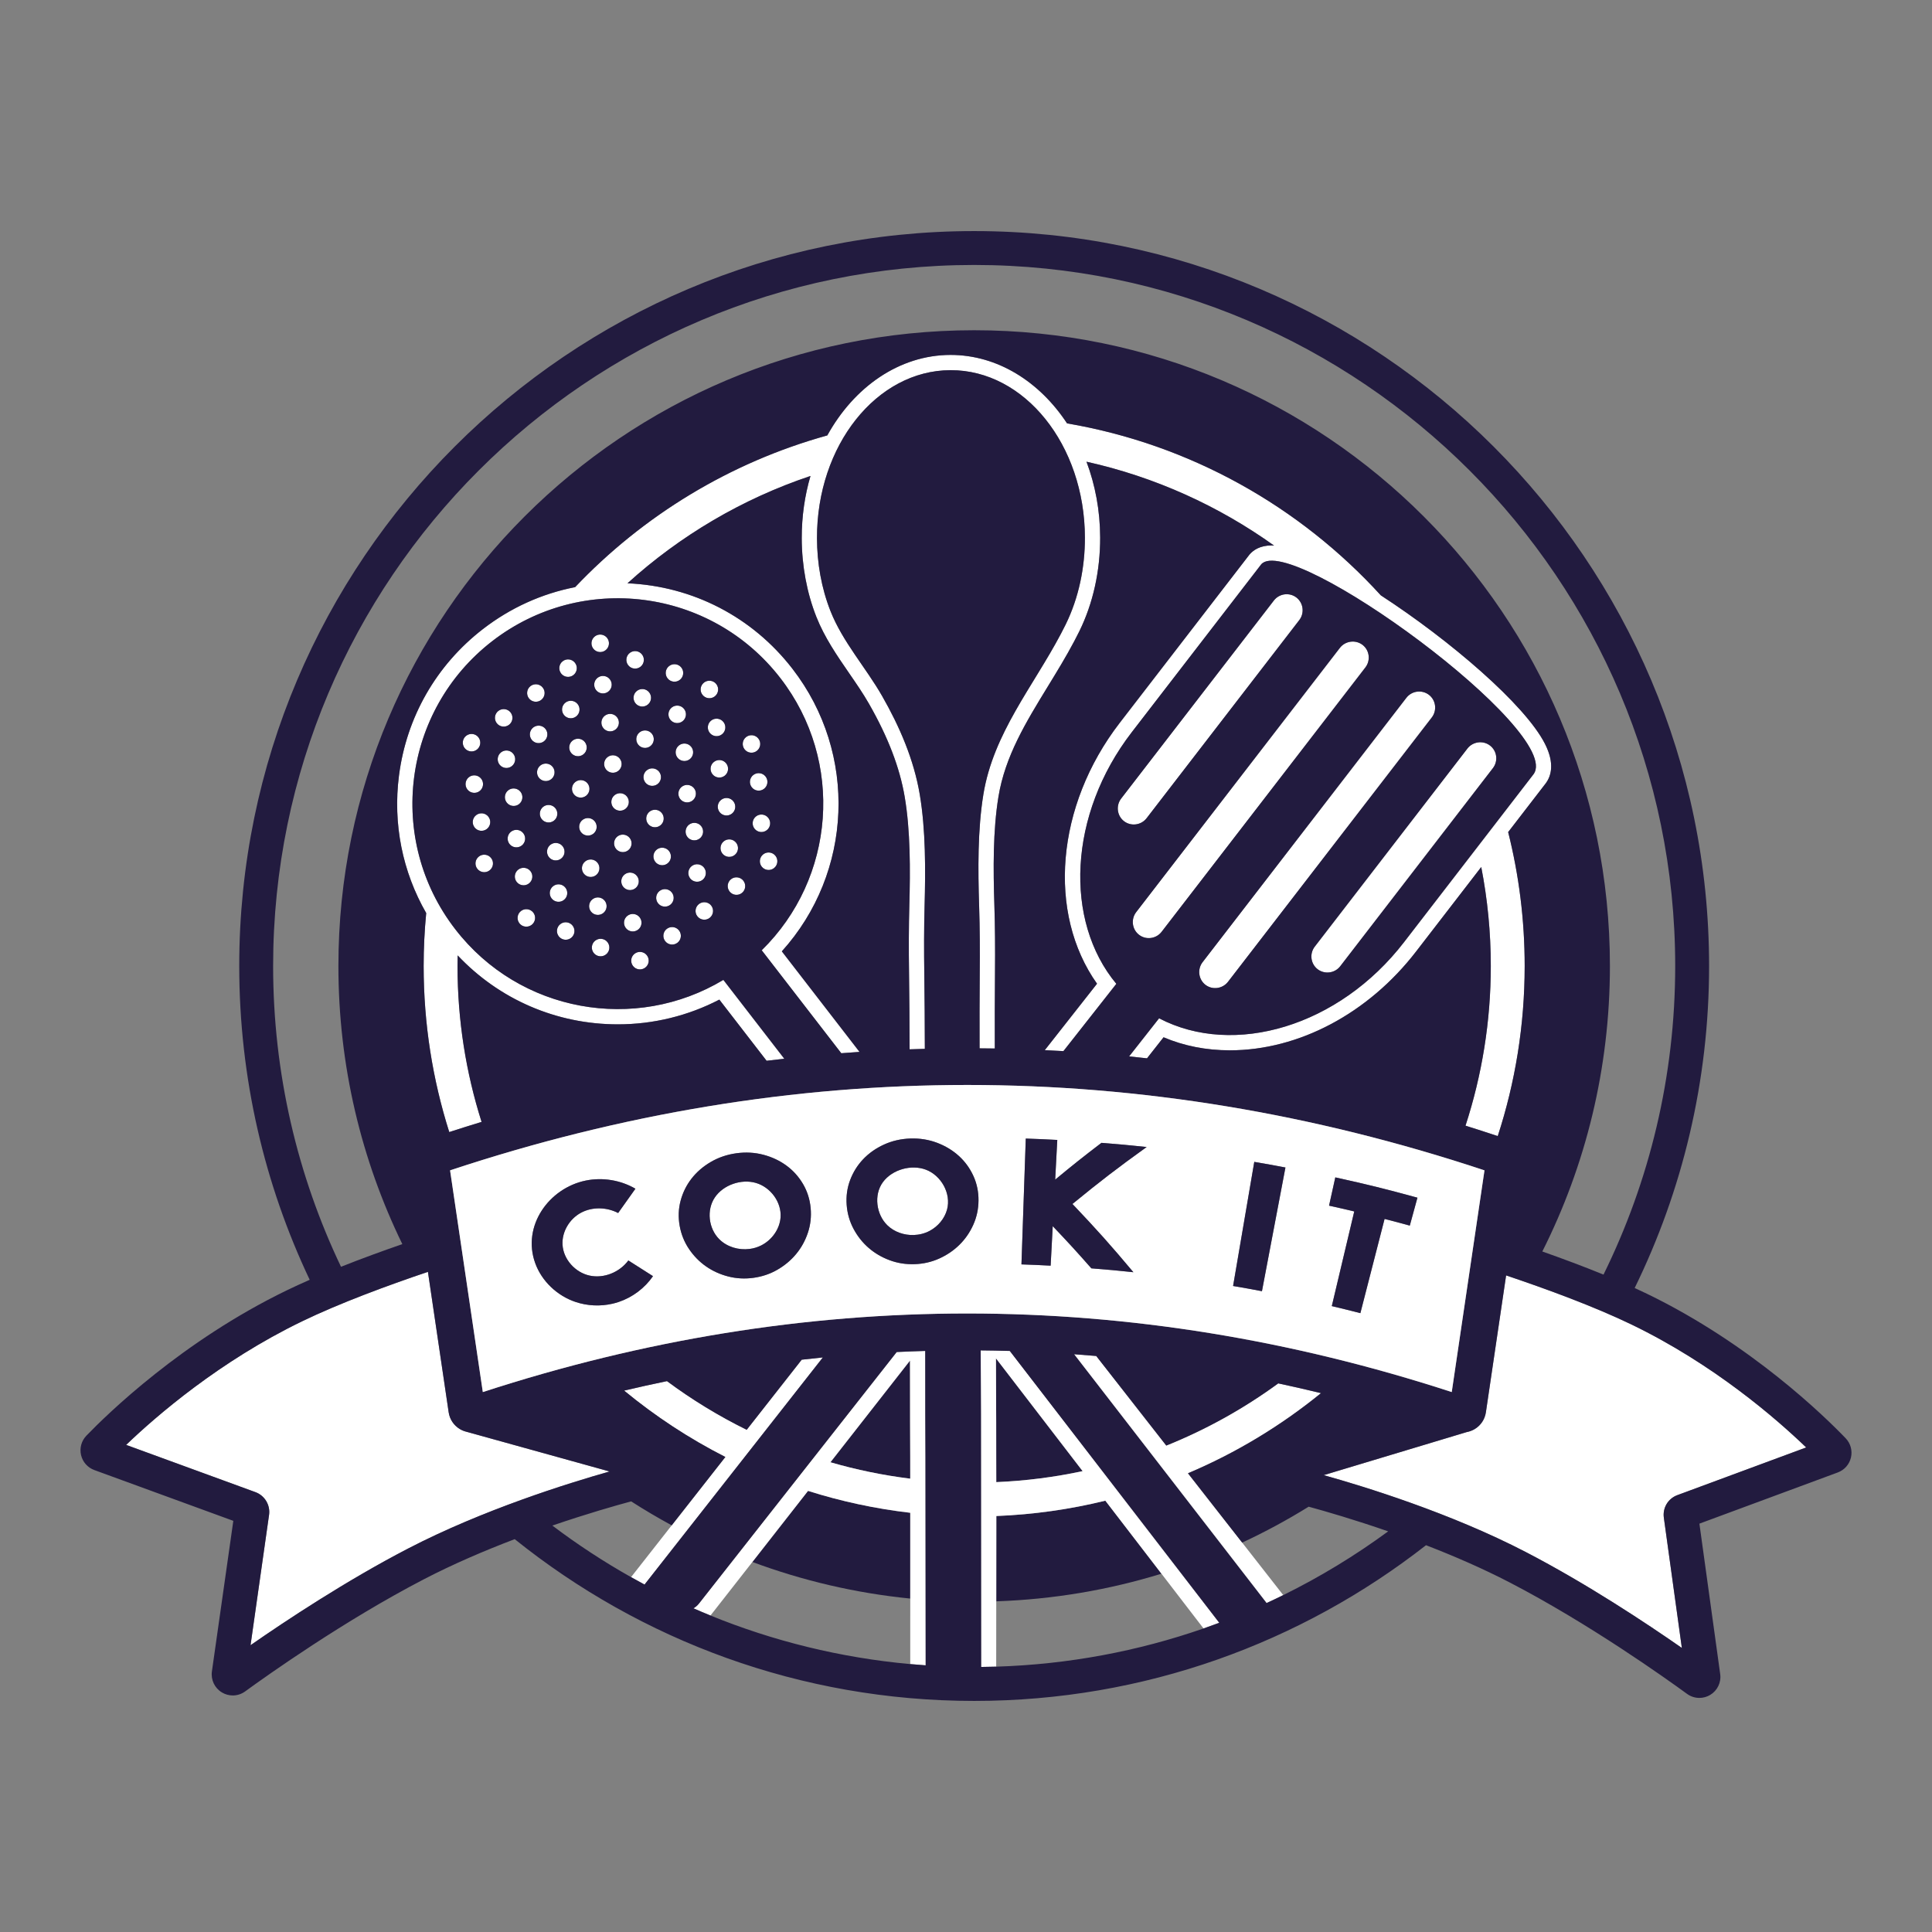 <?xml version="1.0" encoding="utf-8"?>
<!-- Designed by Vexels.com - 2019 All Rights Reserved - https://vexels.com/terms-and-conditions/  -->
<svg version="1.1" id="Layer_1" xmlns="http://www.w3.org/2000/svg" xmlns:xlink="http://www.w3.org/1999/xlink" x="0px" y="0px"
	 viewBox="0 0 1200 1200" enable-background="new 0 0 1200 1200" xml:space="preserve">
<rect x="0" y="0" width="1200" height="1200" fill="#808080" stroke="none"/>
<g>
	<path fill="none" d="M417.215,947.414c-8.596-4.658-17.001-9.624-25.197-14.886c-9.563,2.578-27.459,7.669-48.943,15.028
		c15.521,11.729,31.851,22.434,48.886,32.035L417.215,947.414z"/>
	<path fill="none" d="M618.795,994.616l-0.036,40.575c44.958-1.396,88.216-9.641,128.773-23.723l-26.138-34.015
		C688.793,987.489,654.391,993.399,618.795,994.616z"/>
	<path fill="none" d="M467.324,970.168l-26.03,33.259c38.891,15.846,80.564,26.219,124.07,30.171
		c0.002-8.292,0.005-23.524,0.007-40.698C531.217,989.491,498.352,981.719,467.324,970.168z"/>
	<path fill="none" d="M210.19,600c0-218.086,176.794-394.879,394.879-394.879S999.948,381.914,999.948,600
		c0,63.772-15.138,124.002-41.985,177.325c12.505,4.406,25.52,9.255,38.005,14.349c28.491-57.87,44.529-122.93,44.529-191.674
		c0-240.095-195.331-435.428-435.428-435.428S169.641,359.905,169.641,600c0,66.824,15.148,130.171,42.164,186.814
		c12.693-5.039,25.735-9.797,38.086-14.083C224.469,720.553,210.19,661.947,210.19,600z"/>
	<path fill="none" d="M771.541,958.146l25.499,32.606c22.934-11.313,44.731-24.584,65.178-39.598
		c-20.954-7.265-38.827-12.441-49.379-15.322C799.575,944.055,785.79,951.511,771.541,958.146z"/>
	<path fill="#221B3F" d="M565.373,939.616c-21.851-2.538-43.082-7.134-63.488-13.607l-34.561,44.159
		c31.028,11.551,63.893,19.323,98.047,22.732C565.373,975.388,565.375,955.868,565.373,939.616z"/>
	<path fill="#221B3F" d="M686.541,932.099c-21.826,5.355-44.467,8.608-67.698,9.533l-0.048,52.984
		c35.596-1.217,69.998-7.127,102.598-17.162L686.541,932.099z"/>
	<path fill="#221B3F" d="M618.609,843.697c0.01,2.432,0.013,4.864,0.024,7.295c0.113,23.521,0.113,24.037,0.118,32.315l0.021,21.722
		c0.007,5.182,0.021,10.362,0.031,15.544c18.314-0.775,36.234-3.092,53.636-6.825L618.609,843.697z"/>
	<path fill="#221B3F" d="M565.356,905.163l-0.085-21.858c-0.036-8.149-0.039-8.789-0.044-32.181c0-2.012-0.009-4.023-0.01-6.035
		l-49.423,63.149c16.047,4.655,32.606,8.091,49.574,10.194C565.366,911.716,565.362,906.949,565.356,905.163z"/>
	<path fill="#FFFFFF" d="M618.795,994.616l0.048-52.984c23.232-0.925,45.872-4.177,67.698-9.533l34.852,45.354l26.138,34.015
		c3.28-1.139,6.543-2.314,9.786-3.529L627.207,839.097c-6.028-0.175-12.057-0.289-18.085-0.344
		c0.017,4.094,0.022,8.189,0.042,12.284c0.167,35.134,0.084,18.879,0.138,54.009c0.02,15.632,0.062,106.554,0.097,130.328
		c3.127-0.031,6.248-0.085,9.359-0.182L618.795,994.616z M618.772,905.03l-0.021-21.722c-0.005-8.278-0.005-8.794-0.118-32.315
		c-0.011-2.432-0.013-4.863-0.024-7.295l53.83,70.052c-17.403,3.733-35.322,6.049-53.636,6.825
		C618.792,915.392,618.778,910.212,618.772,905.03z"/>
	<path fill="#FFFFFF" d="M357.854,445.003c2.38-1.838,2.817-5.246,0.979-7.626c-1.838-2.38-5.246-2.817-7.626-0.979
		c-2.38,1.838-2.817,5.247-0.979,7.626C352.066,446.403,355.474,446.841,357.854,445.003z"/>
	<path fill="#FFFFFF" d="M356.153,419.299c2.38-1.838,2.817-5.246,0.979-7.626c-1.838-2.38-5.246-2.817-7.626-0.979
		c-2.38,1.838-2.817,5.246-0.979,7.626C350.365,420.7,353.773,421.137,356.153,419.299z"/>
	<path fill="#FFFFFF" d="M376.128,403.871c2.38-1.838,2.817-5.246,0.979-7.626c-1.838-2.38-5.246-2.817-7.626-0.979
		c-2.38,1.838-2.817,5.246-0.979,7.626S373.748,405.709,376.128,403.871z"/>
	<path fill="#FFFFFF" d="M371.182,420.969c-2.38,1.838-2.817,5.247-0.979,7.626c1.838,2.38,5.246,2.817,7.626,0.979
		c2.38-1.838,2.817-5.246,0.979-7.626C376.97,419.569,373.562,419.131,371.182,420.969z"/>
	<path fill="#FFFFFF" d="M362.319,468.572c2.38-1.838,2.817-5.246,0.979-7.626c-1.838-2.38-5.246-2.817-7.626-0.979
		c-2.38,1.838-2.818,5.246-0.979,7.626C356.531,469.972,359.939,470.41,362.319,468.572z"/>
	<path fill="#FFFFFF" d="M375.647,444.538c-2.38,1.838-2.817,5.246-0.979,7.626c1.838,2.38,5.246,2.817,7.626,0.979
		c2.38-1.838,2.817-5.246,0.979-7.626C381.435,443.138,378.027,442.7,375.647,444.538z"/>
	<path fill="#FFFFFF" d="M322.364,499.471c2.38-1.838,2.799-5.27,0.961-7.65c-1.819-2.356-5.246-2.817-7.626-0.979
		c-2.38,1.838-2.799,5.27-0.961,7.65C316.558,500.847,319.984,501.309,322.364,499.471z"/>
	<path fill="#FFFFFF" d="M421.763,462.954c-2.38,1.838-2.817,5.246-0.979,7.626c1.838,2.38,5.27,2.799,7.626,0.979
		c2.38-1.838,2.817-5.246,0.979-7.626C427.551,461.554,424.143,461.116,421.763,462.954z"/>
	<path fill="#FFFFFF" d="M415.597,413.681c-2.38,1.838-2.817,5.246-0.979,7.626c1.838,2.38,5.246,2.817,7.626,0.979
		c2.38-1.838,2.817-5.246,0.979-7.626C421.385,412.281,417.976,411.843,415.597,413.681z"/>
	<path fill="#FFFFFF" d="M417.298,439.385c-2.38,1.838-2.817,5.246-0.979,7.626c1.838,2.38,5.27,2.799,7.626,0.979
		c2.38-1.838,2.817-5.246,0.979-7.626C423.086,437.985,419.677,437.547,417.298,439.385z"/>
	<path fill="#FFFFFF" d="M364.02,494.276c2.38-1.838,2.818-5.246,0.979-7.626c-1.838-2.38-5.246-2.817-7.626-0.979
		c-2.38,1.838-2.799,5.27-0.979,7.626C358.232,495.676,361.64,496.114,364.02,494.276z"/>
	<path fill="#FFFFFF" d="M410.136,512.691c2.38-1.838,2.817-5.246,0.979-7.626c-1.838-2.38-5.246-2.817-7.626-0.979
		c-2.38,1.838-2.799,5.27-0.979,7.626C404.348,514.092,407.756,514.53,410.136,512.691z"/>
	<path fill="#FFFFFF" d="M400.811,600.985c2.38-1.838,2.817-5.246,0.979-7.626c-1.838-2.38-5.246-2.817-7.626-0.979
		c-2.38,1.838-2.817,5.246-0.979,7.626C395.023,602.385,398.431,602.823,400.811,600.985z"/>
	<path fill="#FFFFFF" d="M414.62,536.284c2.38-1.838,2.799-5.27,0.961-7.65c-1.82-2.356-5.246-2.818-7.626-0.979
		c-2.38,1.838-2.799,5.27-0.961,7.65C408.813,537.661,412.24,538.122,414.62,536.284z"/>
	<path fill="#FFFFFF" d="M354.695,582.569c2.38-1.838,2.817-5.246,0.979-7.626c-1.838-2.38-5.246-2.817-7.626-0.979
		c-2.38,1.838-2.817,5.246-0.979,7.626C348.907,583.97,352.316,584.407,354.695,582.569z"/>
	<path fill="#FFFFFF" d="M434.6,520.813c2.356-1.819,2.817-5.246,0.979-7.626c-1.838-2.38-5.27-2.799-7.65-0.961
		c-2.356,1.819-2.799,5.27-0.979,7.626C428.788,522.232,432.22,522.651,434.6,520.813z"/>
	<path fill="#FFFFFF" d="M430.111,497.263c2.38-1.838,2.841-5.265,1.003-7.645c-1.862-2.361-5.27-2.799-7.65-0.961
		c-2.356,1.819-2.817,5.246-0.979,7.626C424.323,498.663,427.755,499.083,430.111,497.263z"/>
	<path fill="#FFFFFF" d="M344.064,509.728c2.38-1.838,2.799-5.27,0.961-7.65c-1.819-2.356-5.27-2.799-7.626-0.979
		c-2.361,1.862-2.799,5.27-0.961,7.65C338.257,511.104,341.684,511.566,344.064,509.728z"/>
	<path fill="#FFFFFF" d="M348.529,533.297c2.38-1.838,2.817-5.246,0.979-7.626c-1.838-2.38-5.27-2.799-7.626-0.979
		c-2.38,1.838-2.817,5.246-0.979,7.626C342.741,534.697,346.149,535.135,348.529,533.297z"/>
	<path fill="#FFFFFF" d="M420.786,585.557c2.38-1.838,2.817-5.246,0.979-7.626c-1.838-2.38-5.246-2.817-7.626-0.979
		c-2.38,1.838-2.817,5.246-0.979,7.626C414.998,586.957,418.43,587.376,420.786,585.557z"/>
	<path fill="#FFFFFF" d="M416.32,561.988c2.38-1.838,2.818-5.246,0.979-7.626c-1.838-2.38-5.246-2.817-7.626-0.979
		c-2.38,1.838-2.817,5.246-0.979,7.626C410.533,563.388,413.941,563.826,416.32,561.988z"/>
	<path fill="#FFFFFF" d="M368.504,517.868c2.38-1.838,2.799-5.27,0.961-7.65c-1.819-2.355-5.246-2.817-7.626-0.979
		c-2.38,1.838-2.799,5.27-0.961,7.65C362.697,519.245,366.124,519.706,368.504,517.868z"/>
	<path fill="#FFFFFF" d="M388.46,502.416c2.38-1.838,2.817-5.246,0.979-7.626c-1.838-2.38-5.246-2.817-7.626-0.979
		c-2.38,1.838-2.799,5.271-0.979,7.626C382.672,503.816,386.08,504.254,388.46,502.416z"/>
	<path fill="#FFFFFF" d="M376.371,592.845c2.38-1.838,2.817-5.246,0.979-7.626c-1.838-2.38-5.246-2.817-7.626-0.979
		c-2.38,1.838-2.817,5.246-0.979,7.626C370.583,594.245,373.991,594.683,376.371,592.845z"/>
	<path fill="#FFFFFF" d="M397.323,454.813c-2.38,1.838-2.817,5.246-0.979,7.626s5.246,2.817,7.626,0.979
		c2.38-1.838,2.817-5.246,0.979-7.626C403.111,453.413,399.703,452.975,397.323,454.813z"/>
	<path fill="#FFFFFF" d="M383.995,478.847c2.38-1.838,2.817-5.246,0.979-7.626c-1.838-2.38-5.246-2.817-7.626-0.979
		c-2.38,1.838-2.818,5.246-0.98,7.626C378.207,480.248,381.615,480.685,383.995,478.847z"/>
	<path fill="#FFFFFF" d="M401.788,478.382c-2.38,1.838-2.817,5.247-0.979,7.626c1.838,2.38,5.246,2.817,7.626,0.979
		c2.38-1.838,2.817-5.246,0.979-7.626C407.576,476.982,404.168,476.544,401.788,478.382z"/>
	<path fill="#FFFFFF" d="M395.622,429.11c-2.38,1.838-2.817,5.246-0.979,7.626c1.838,2.38,5.246,2.817,7.626,0.979
		c2.38-1.838,2.817-5.246,0.979-7.626C401.41,427.709,398.002,427.272,395.622,429.11z"/>
	<path fill="#FFFFFF" d="M396.346,577.416c2.38-1.838,2.818-5.246,0.979-7.626c-1.838-2.38-5.246-2.818-7.626-0.979
		c-2.38,1.838-2.817,5.246-0.979,7.626C390.558,578.817,393.966,579.254,396.346,577.416z"/>
	<path fill="#FFFFFF" d="M390.179,528.144c2.38-1.838,2.799-5.27,0.979-7.626c-1.838-2.38-5.265-2.841-7.645-1.003
		c-2.38,1.838-2.799,5.27-0.961,7.65C384.373,529.52,387.8,529.982,390.179,528.144z"/>
	<path fill="#FFFFFF" d="M394.645,551.712c2.38-1.838,2.817-5.246,0.979-7.626c-1.838-2.38-5.246-2.817-7.626-0.979
		c-2.38,1.838-2.818,5.246-0.979,7.626C388.857,553.113,392.265,553.551,394.645,551.712z"/>
	<path fill="#FFFFFF" d="M437.296,423.938c-2.38,1.838-2.841,5.265-0.979,7.626c1.838,2.38,5.246,2.818,7.626,0.98
		c2.356-1.82,2.817-5.246,0.979-7.626C443.084,422.538,439.652,422.119,437.296,423.938z"/>
	<path fill="#FFFFFF" d="M374.67,567.141c2.38-1.838,2.817-5.246,0.979-7.626c-1.838-2.38-5.246-2.817-7.626-0.979
		c-2.38,1.838-2.818,5.246-0.98,7.626C368.882,568.541,372.291,568.979,374.67,567.141z"/>
	<path fill="#FFFFFF" d="M370.205,543.572c2.38-1.838,2.817-5.246,0.979-7.626c-1.838-2.38-5.246-2.817-7.626-0.979
		c-2.38,1.838-2.817,5.246-0.979,7.626C364.417,544.973,367.825,545.41,370.205,543.572z"/>
	<path fill="#FFFFFF" d="M391.157,405.541c-2.38,1.838-2.817,5.246-0.979,7.626s5.246,2.817,7.626,0.979
		c2.38-1.838,2.817-5.246,0.979-7.626C396.945,404.141,393.536,403.703,391.157,405.541z"/>
	<path fill="#FFFFFF" d="M350.23,559.001c2.38-1.838,2.817-5.246,0.979-7.626c-1.838-2.38-5.246-2.817-7.626-0.979
		c-2.38,1.838-2.817,5.246-0.979,7.626C344.442,560.401,347.85,560.839,350.23,559.001z"/>
	<path fill="#FFFFFF" d="M450.109,481.816c2.38-1.838,2.817-5.247,0.979-7.626c-1.838-2.38-5.246-2.817-7.626-0.979
		c-2.38,1.838-2.817,5.246-0.979,7.626C444.322,483.216,447.73,483.654,450.109,481.816z"/>
	<path fill="#FFFFFF" d="M324.065,525.175c2.38-1.838,2.817-5.246,0.979-7.626c-1.838-2.38-5.246-2.817-7.626-0.979
		c-2.38,1.838-2.817,5.246-0.979,7.626C318.277,526.575,321.709,526.995,324.065,525.175z"/>
	<path fill="#FFFFFF" d="M460.759,554.681c2.38-1.838,2.799-5.27,0.961-7.65c-1.819-2.356-5.246-2.817-7.626-0.979
		c-2.38,1.838-2.799,5.271-0.961,7.65C454.953,556.058,458.38,556.519,460.759,554.681z"/>
	<path fill="#FFFFFF" d="M317.88,475.878c2.38-1.838,2.817-5.246,0.979-7.626c-1.838-2.38-5.246-2.817-7.626-0.979
		c-2.38,1.838-2.799,5.27-0.979,7.626C312.092,477.279,315.5,477.716,317.88,475.878z"/>
	<path fill="#FFFFFF" d="M454.575,505.385c2.38-1.838,2.817-5.246,0.979-7.626c-1.838-2.38-5.246-2.817-7.626-0.979
		c-2.38,1.838-2.817,5.246-0.979,7.626C448.787,506.785,452.195,507.223,454.575,505.385z"/>
	<path fill="#FFFFFF" d="M476.25,515.66c2.38-1.838,2.817-5.246,0.979-7.626c-1.838-2.38-5.246-2.817-7.626-0.979
		c-2.38,1.838-2.817,5.246-0.979,7.626C470.462,517.06,473.871,517.498,476.25,515.66z"/>
	<path fill="#FFFFFF" d="M474.55,489.956c2.38-1.838,2.817-5.246,0.979-7.626c-1.838-2.38-5.246-2.817-7.626-0.979
		c-2.38,1.838-2.817,5.246-0.979,7.626C468.762,491.357,472.17,491.794,474.55,489.956z"/>
	<path fill="#FFFFFF" d="M480.716,539.229c2.38-1.838,2.817-5.246,0.979-7.626c-1.838-2.38-5.246-2.817-7.626-0.979
		c-2.38,1.838-2.799,5.27-0.98,7.626C474.928,540.629,478.336,541.067,480.716,539.229z"/>
	<path fill="#FFFFFF" d="M328.53,548.744c2.38-1.838,2.817-5.246,0.979-7.626c-1.838-2.38-5.246-2.818-7.626-0.979
		c-2.38,1.838-2.817,5.246-0.979,7.626C322.742,550.144,326.175,550.563,328.53,548.744z"/>
	<path fill="#FFFFFF" d="M737.869,915.089c29.965-12.677,57.748-29.522,82.649-49.781c-8.855-2.149-17.714-4.177-26.577-6.065
		c-21.346,15.594-44.676,28.622-69.543,38.62l-43.507-55.634c-4.595-0.405-9.19-0.762-13.786-1.097l119.454,154.403
		c0.043,0.055,0.07,0.111,0.111,0.167c3.483-1.605,6.938-3.257,10.37-4.95l-25.499-32.606L737.869,915.089z"/>
	<path fill="#FFFFFF" d="M470.084,466.388c2.38-1.838,2.817-5.246,0.979-7.626c-1.838-2.38-5.246-2.817-7.626-0.979
		c-2.38,1.838-2.817,5.246-0.979,7.626C464.296,467.788,467.704,468.226,470.084,466.388z"/>
	<path fill="#FFFFFF" d="M456.276,531.088c2.38-1.838,2.817-5.246,0.98-7.626c-1.838-2.38-5.246-2.817-7.626-0.979
		c-2.38,1.838-2.799,5.27-0.979,7.626C450.488,532.489,453.896,532.927,456.276,531.088z"/>
	<path fill="#FFFFFF" d="M441.762,447.507c-2.38,1.838-2.817,5.246-0.979,7.626c1.838,2.38,5.246,2.817,7.626,0.979
		s2.817-5.246,0.979-7.626C447.55,446.107,444.117,445.687,441.762,447.507z"/>
	<path fill="#FFFFFF" d="M342.344,484c2.356-1.819,2.817-5.246,0.979-7.626c-1.838-2.38-5.27-2.799-7.65-0.961
		c-2.356,1.819-2.817,5.246-0.979,7.626C336.556,485.4,339.965,485.838,342.344,484z"/>
	<path fill="#FFFFFF" d="M330.255,574.429c2.356-1.819,2.818-5.246,0.979-7.626c-1.862-2.361-5.27-2.799-7.65-0.961
		c-2.356,1.82-2.818,5.246-0.98,7.626C324.443,575.848,327.876,576.267,330.255,574.429z"/>
	<path fill="#FFFFFF" d="M436.319,546.541c2.356-1.82,2.799-5.271,0.961-7.65c-1.819-2.356-5.27-2.799-7.65-0.961
		c-2.337,1.843-2.799,5.27-0.961,7.65C430.489,547.936,433.94,548.379,436.319,546.541z"/>
	<path fill="#FFFFFF" d="M337.879,460.432c2.356-1.82,2.817-5.246,0.979-7.626c-1.838-2.38-5.27-2.799-7.65-0.961
		c-2.356,1.82-2.817,5.247-0.979,7.626C332.067,461.85,335.499,462.269,337.879,460.432z"/>
	<path fill="#FFFFFF" d="M440.785,570.11c2.356-1.819,2.817-5.246,0.979-7.626c-1.838-2.38-5.27-2.799-7.626-0.979
		c-2.38,1.838-2.841,5.265-0.979,7.626C434.997,571.51,438.405,571.948,440.785,570.11z"/>
	<path fill="#FFFFFF" d="M297.444,531.998c-2.38,1.838-2.817,5.246-0.979,7.626c1.838,2.38,5.246,2.817,7.626,0.979
		c2.38-1.838,2.817-5.246,0.979-7.626C303.231,530.598,299.823,530.16,297.444,531.998z"/>
	<path fill="#FFFFFF" d="M294.763,513.92c1.838,2.38,5.246,2.817,7.626,0.979c2.38-1.838,2.817-5.246,0.979-7.626
		c-1.838-2.38-5.246-2.817-7.626-0.979C293.363,508.132,292.925,511.541,294.763,513.92z"/>
	<path fill="#FFFFFF" d="M317.158,442.548c-1.838-2.38-5.246-2.817-7.626-0.979c-2.38,1.838-2.817,5.246-0.979,7.626
		c1.838,2.38,5.246,2.818,7.626,0.979S318.996,444.928,317.158,442.548z"/>
	<path fill="#FFFFFF" d="M296.204,465.603c2.38-1.838,2.817-5.246,0.979-7.626c-1.838-2.38-5.246-2.817-7.626-0.979
		c-2.38,1.838-2.799,5.27-0.979,7.626C290.417,467.003,293.825,467.441,296.204,465.603z"/>
	<path fill="#FFFFFF" d="M329.507,426.141c-2.356,1.819-2.817,5.246-0.979,7.626c1.838,2.38,5.27,2.799,7.626,0.979
		c2.38-1.838,2.841-5.265,0.979-7.626C335.295,424.74,331.887,424.303,329.507,426.141z"/>
	<path fill="#FFFFFF" d="M297.924,491.331c2.38-1.838,2.799-5.27,0.979-7.626c-1.838-2.38-5.265-2.842-7.645-1.004
		c-2.361,1.862-2.799,5.27-0.961,7.65C292.117,492.707,295.544,493.169,297.924,491.331z"/>
	<path fill="#FFFFFF" d="M441.294,1003.428l26.03-33.259l34.561-44.159c20.406,6.473,41.637,11.069,63.488,13.607
		c0.001,16.252,0,35.772-0.002,53.284c-0.002,17.174-0.005,32.406-0.007,40.698c3.188,0.29,6.384,0.549,9.591,0.769
		c-0.042-25.356-0.076-113.838-0.128-129.238c-0.12-35.129-0.122-18.875-0.129-54.009c0-4.011-0.015-8.023-0.019-12.034
		c-5.908,0.17-11.816,0.393-17.724,0.678L434.077,996.068c-0.924,1.174-2.072,2.124-3.378,2.878
		C434.207,1000.485,437.738,1001.979,441.294,1003.428z M565.218,845.089c0.001,2.011,0.009,4.023,0.01,6.035
		c0.005,23.392,0.008,24.032,0.044,32.181l0.085,21.858c0.006,1.785,0.01,6.553,0.013,13.268
		c-16.968-2.103-33.527-5.539-49.574-10.194L565.218,845.089z"/>
	<path fill="#FFFFFF" d="M400.34,984.198l110.741-141.07c-4.373,0.432-8.745,0.906-13.117,1.401l-34.167,43.534
		c-17.456-8.596-34.025-18.724-49.523-30.223c-8.874,1.826-17.744,3.803-26.611,5.89c19.297,15.936,40.372,29.789,62.868,41.235
		l-33.316,42.449l-25.254,32.177C394.736,981.155,397.528,982.693,400.34,984.198z"/>
	<path fill="#FFFFFF" d="M959.603,461.982c-12.402-24.41-59.184-64.427-101.941-92.208
		c-50.267-55.102-118.276-93.738-194.892-106.814c-17.05-25.897-43.155-42.518-72.4-42.518
		c-31.819,0.078-59.888,19.915-76.508,49.996c-60.601,16.792-114.496,49.875-156.638,94.238
		c-20.704,4.041-40.165,12.831-57.27,26.042c-28.965,22.392-47.481,54.722-52.139,91.035c-3.84,29.944,2.149,59.628,16.91,85.361
		c-1.038,10.826-1.588,21.793-1.588,32.887c0,35.931,5.586,70.579,15.909,103.139c6.691-2.172,13.384-4.276,20.079-6.312
		c-9.695-30.566-14.942-63.093-14.942-96.827c0-2.206,0.039-4.404,0.084-6.599c25.791,27.351,61.351,42.827,99.539,42.827
		c21.982,0,43.591-5.29,62.996-15.361l29.348,37.983c3.664-0.458,7.329-0.844,10.994-1.261l-37.836-48.969
		c-54.714,32.858-126.547,20.299-166.502-31.429c-43.097-55.747-32.806-135.884,22.941-178.981
		c55.766-43.073,135.884-32.806,178.976,22.984c39.978,51.709,33.98,124.385-11.594,169.027l49.412,63.95
		c3.776-0.296,7.552-0.573,11.328-0.827l-48.256-62.455c44.092-48.815,47.352-122.783,6.605-175.486
		c-24.911-32.254-61.996-51.366-102.47-53.117c32.533-29.496,71.127-52.416,113.664-66.66c-3.544,12.081-5.467,25.101-5.434,38.668
		c0.041,17.053,3.186,33.943,9.092,48.846c5.087,12.842,12.836,24.083,20.327,34.956c4.46,6.474,8.676,12.589,12.317,18.955
		c11.877,20.774,19.148,39.724,22.223,57.932c3.563,21.083,3.486,44.939,2.872,67.577c-0.347,12.723-0.406,26.172-0.18,42.327
		c0.219,15.545,0.312,31.237,0.351,46.861c3.153-0.113,6.305-0.213,9.458-0.296c-0.04-15.569-0.119-31.138-0.338-46.698
		c-0.196-14.003-0.207-27.937,0.176-41.935c0.609-22.446,0.728-47.357-2.999-69.416c-3.656-21.641-12.499-42.093-23.342-61.054
		c-10.133-17.717-24.507-33.635-32.061-52.7c-5.692-14.367-8.388-29.953-8.426-45.38c-0.142-57.524,36.998-104.245,82.946-104.359
		c45.953-0.114,83.323,46.423,83.465,103.947c0.046,18.544-3.766,37.376-11.971,54.066c-0.954,1.938-1.936,3.86-2.947,5.765
		c-17.362,32.866-41.928,61.782-48.127,99.615c-3.614,22.077-3.372,46.986-2.652,69.43c0.452,13.995,0.506,27.929,0.378,41.933
		c-0.14,15.485-0.141,30.977-0.104,46.471c3.152,0.024,6.305,0.044,9.457,0.098c-0.037-15.498-0.022-31.062,0.116-46.481
		c0.149-16.205,0.028-29.655-0.38-42.323c-0.727-22.637-0.922-46.494,2.531-67.595c4.116-25.117,17.026-46.195,30.694-68.511
		c5.567-9.091,11.328-18.492,16.456-28.2c1.056-1.99,2.084-3.998,3.078-6.022c8.517-17.324,12.992-37.471,12.943-58.269
		c-0.041-16.786-3.095-32.717-8.496-47.064c42.638,9.49,82.11,27.475,116.53,52.102c-0.492-0.029-1.026-0.101-1.491-0.101
		c-7.294,0-11.44,2.993-13.637,5.504l-0.19,0.217l-0.175,0.229c-26.822,34.748-53.642,69.527-80.43,104.304
		c-39.678,51.498-45.073,118.231-14.058,161.975l-32.449,41.263c3.859,0.186,7.717,0.371,11.576,0.602l32.866-41.792
		c-32.62-39.18-29.795-105.179,9.567-156.266c26.788-34.776,53.607-69.553,80.426-104.299
		c17.919-20.501,188.278,104.147,169.143,130.358c-26.819,34.776-53.607,69.553-80.426,104.298
		c-40.365,52.392-105.696,71.618-152.165,47.32l-18.602,23.657c3.701,0.372,7.402,0.786,11.103,1.2l10.281-13.076
		c12.681,5.38,26.498,8.101,41.189,8.101c0.003,0,0.003,0,0.005,0c42.81,0,86.062-22.961,115.687-61.415
		c13.486-17.471,26.962-34.954,40.439-52.437c3.879,19.907,5.934,40.457,5.934,61.481c0,34.602-5.527,67.932-15.708,99.181
		c6.679,2.085,13.356,4.243,20.03,6.464c10.84-33.287,16.725-68.789,16.725-105.646c0-28.681-3.569-56.54-10.251-83.178
		l23.409-30.368C963.356,482.079,965.851,474.28,959.603,461.982z"/>
	<path fill="#FFFFFF" d="M925.48,463.072c-4.343-3.341-10.661-2.491-14.032,1.853l-94.822,123.038
		c-3.372,4.374-2.582,10.661,1.761,14.032c4.374,3.341,10.691,2.521,14.062-1.853l94.823-123.038
		C930.643,472.73,929.854,466.412,925.48,463.072z"/>
	<path fill="#FFFFFF" d="M873.513,433.428L746.952,597.621c-3.372,4.374-2.582,10.691,1.761,14.062
		c4.343,3.341,10.661,2.491,14.032-1.883l126.562-164.162c3.371-4.374,2.582-10.721-1.762-14.063
		C883.172,428.234,876.884,429.055,873.513,433.428z"/>
	<path fill="#FFFFFF" d="M707.468,580.612c4.343,3.372,10.661,2.521,14.032-1.853l126.561-164.193
		c3.371-4.374,2.582-10.691-1.762-14.032c-4.374-3.341-10.691-2.491-14.062,1.853L705.676,566.58
		C702.335,570.954,703.124,577.271,707.468,580.612z"/>
	<path fill="#FFFFFF" d="M805.236,371.134c-4.344-3.341-10.661-2.521-14.032,1.883l-94.853,123.008
		c-3.341,4.374-2.551,10.691,1.792,14.032c4.343,3.341,10.661,2.521,14.032-1.853l94.822-123.038
		C810.369,380.793,809.579,374.506,805.236,371.134z"/>
	<path fill="#FFFFFF" d="M378.623,913.967l-88.667-24.609c-1.521-0.363-2.99-0.928-4.343-1.739
		c-3.761-2.258-6.289-6.05-6.937-10.405l-12.883-87.254c-25.313,8.555-54.944,19.493-78.253,30.776
		c-51.147,24.756-90.275,58.582-109.197,76.713l80.317,29.348c5.768,2.102,9.329,8.047,8.458,14.133l-11.505,80.939
		c21.969-15.279,59.386-40.082,97.788-60.008C299.852,937.753,352.904,921.241,378.623,913.967z"/>
	<path fill="#FFFFFF" d="M1041.836,928.651l80.019-29.612c-18.716-18.015-57.495-51.684-108.247-76.237
		c-23.269-11.256-52.909-22.144-78.14-30.625l-12.557,85.027c-0.642,4.355-3.168,8.149-6.929,10.41
		c-1.573,0.945-3.3,1.578-5.101,1.911l-88.715,26.712c25.053,6.997,78.704,23.462,125.489,47.742
		c38.073,19.757,75.189,44.405,96.971,59.587l-11.184-80.906C1032.607,936.538,1036.057,930.786,1041.836,928.651z"/>
	<path fill="#221B3F" d="M1146.373,893.327c-12.615-13.149-58.795-58.482-123.459-89.764c-2.462-1.191-5.004-2.376-7.588-3.556
		c29.582-60.433,46.218-128.31,46.218-200.007c0-251.701-204.773-456.474-456.474-456.474S148.595,348.299,148.595,600
		c0,69.688,15.721,135.765,43.765,194.909c-4.898,2.147-9.647,4.322-14.171,6.512c-65.175,31.547-111.79,77.098-124.522,90.306
		c-3.08,3.193-4.326,7.682-3.33,12.006c0.997,4.326,4.085,7.823,8.262,9.349l86.319,31.542l-13.295,93.528
		c-0.742,5.215,1.696,10.338,6.21,13.051c2.086,1.254,4.416,1.875,6.742,1.875c2.708,0,5.406-0.843,7.695-2.51
		c13.529-9.848,61.524-43.977,111.019-69.66c18.456-9.578,38.027-17.916,56.414-24.912
		c78.217,62.825,177.47,100.479,285.368,100.479c105.736,0,203.183-36.147,280.654-96.719c17.105,6.61,35.083,14.37,52.087,23.194
		c49.04,25.448,96.626,59.361,110.043,69.149c2.284,1.667,4.976,2.507,7.679,2.507c2.307,0,4.622-0.614,6.693-1.852
		c4.499-2.693,6.939-7.787,6.217-12.972l-12.913-93.412l85.957-31.806c4.136-1.531,7.194-5.01,8.18-9.303
		C1150.653,900.97,1149.422,896.513,1146.373,893.327z M947.655,963.979c-46.785-24.28-100.436-40.745-125.489-47.742l88.715-26.712
		c1.801-0.334,3.529-0.966,5.101-1.911c3.761-2.261,6.287-6.055,6.929-10.41l12.557-85.027c25.232,8.481,54.872,19.369,78.14,30.625
		c50.751,24.554,89.53,58.222,108.247,76.237l-80.019,29.612c-5.778,2.135-9.229,7.887-8.394,14.01l11.184,80.906
		C1022.844,1008.385,985.728,983.736,947.655,963.979z M434.077,996.068l122.878-156.303c5.908-0.285,11.816-0.508,17.724-0.678
		c0.003,4.011,0.018,8.023,0.019,12.034c0.006,35.134,0.008,18.879,0.129,54.009c0.052,15.4,0.086,103.882,0.128,129.238
		c-3.207-0.22-6.403-0.48-9.591-0.769c-43.506-3.952-85.179-14.326-124.07-30.171c-3.555-1.449-7.087-2.943-10.595-4.482
		C432.006,998.192,433.154,997.242,434.077,996.068z M155.614,1021.868l11.505-80.939c0.871-6.086-2.69-12.031-8.458-14.133
		l-80.317-29.348c18.922-18.131,58.05-51.956,109.197-76.713c23.309-11.283,52.94-22.22,78.253-30.776l12.883,87.254
		c0.647,4.355,3.176,8.147,6.937,10.405c1.353,0.811,2.822,1.376,4.343,1.739l88.667,24.609
		c-25.719,7.274-78.771,23.787-125.222,47.893C215,981.786,177.583,1006.589,155.614,1021.868z M947.003,600
		c0,36.857-5.885,72.359-16.725,105.646c-6.674-2.221-13.35-4.379-20.03-6.464c10.18-31.249,15.708-64.579,15.708-99.181
		c0-21.024-2.055-41.575-5.934-61.481c-13.477,17.483-26.953,34.965-40.439,52.437c-29.625,38.454-72.877,61.415-115.687,61.415
		c-0.003,0-0.003,0-0.005,0c-14.691,0-28.508-2.721-41.189-8.101l-10.281,13.076c-3.701-0.414-7.401-0.827-11.103-1.2l18.602-23.657
		c46.47,24.298,111.801,5.072,152.165-47.32c26.819-34.746,53.607-69.522,80.426-104.298
		c19.135-26.211-151.224-150.859-169.143-130.358c-26.819,34.746-53.638,69.522-80.426,104.299
		c-39.362,51.086-42.187,117.085-9.567,156.266l-32.866,41.792c-3.858-0.231-7.717-0.416-11.576-0.602l32.449-41.263
		c-31.015-43.744-25.62-110.477,14.058-161.975c26.789-34.778,53.608-69.556,80.43-104.304l0.175-0.229l0.19-0.217
		c2.197-2.511,6.343-5.504,13.637-5.504c0.465,0,0.998,0.073,1.491,0.101c-34.42-24.627-73.892-42.612-116.53-52.102
		c5.401,14.347,8.454,30.277,8.496,47.064c0.049,20.797-4.427,40.945-12.943,58.269c-0.994,2.025-2.022,4.032-3.078,6.022
		c-5.128,9.709-10.888,19.109-16.456,28.2c-13.668,22.316-26.578,43.393-30.694,68.511c-3.453,21.101-3.258,44.958-2.531,67.595
		c0.409,12.669,0.529,26.118,0.38,42.323c-0.139,15.419-0.154,30.983-0.116,46.481c-3.152-0.054-6.304-0.074-9.457-0.098
		c-0.037-15.493-0.035-30.986,0.104-46.471c0.127-14.004,0.074-27.938-0.378-41.933c-0.72-22.443-0.962-47.353,2.652-69.43
		c6.199-37.833,30.765-66.749,48.127-99.615c1.011-1.905,1.994-3.827,2.947-5.765c8.205-16.691,12.017-35.522,11.971-54.066
		c-0.142-57.524-37.512-104.061-83.465-103.947c-45.948,0.114-83.088,46.834-82.946,104.359c0.038,15.427,2.733,31.013,8.426,45.38
		c7.554,19.064,21.928,34.982,32.061,52.7c10.842,18.961,19.686,39.413,23.342,61.054c3.727,22.059,3.608,46.969,2.999,69.416
		c-0.383,13.997-0.372,27.932-0.176,41.935c0.219,15.56,0.298,31.128,0.338,46.698c-3.153,0.083-6.305,0.183-9.458,0.296
		c-0.039-15.624-0.132-31.316-0.351-46.861c-0.226-16.155-0.167-29.604,0.18-42.327c0.614-22.638,0.691-46.494-2.872-67.577
		c-3.075-18.208-10.346-37.158-22.223-57.932c-3.641-6.366-7.857-12.481-12.317-18.955c-7.492-10.873-15.24-22.114-20.327-34.956
		c-5.907-14.904-9.051-31.793-9.092-48.846c-0.033-13.567,1.891-26.587,5.434-38.668c-42.537,14.244-81.131,37.164-113.664,66.66
		c40.473,1.751,77.559,20.863,102.47,53.117c40.747,52.703,37.487,126.67-6.605,175.486l48.256,62.455
		c-3.776,0.253-7.552,0.531-11.328,0.827l-49.412-63.95c45.574-44.642,51.573-117.318,11.594-169.027
		c-43.092-55.79-123.21-66.057-178.976-22.984c-55.747,43.097-66.038,123.234-22.941,178.981
		c39.954,51.728,111.788,64.287,166.502,31.429l37.836,48.969c-3.665,0.417-7.329,0.803-10.994,1.261l-29.348-37.983
		c-19.405,10.071-41.014,15.361-62.996,15.361c-38.188,0-73.748-15.476-99.539-42.827c-0.044,2.196-0.084,4.393-0.084,6.599
		c0,33.733,5.247,66.261,14.942,96.827c-6.696,2.036-13.389,4.14-20.079,6.312c-10.323-32.56-15.909-67.208-15.909-103.139
		c0-11.094,0.55-22.06,1.588-32.887c-14.761-25.732-20.75-55.417-16.91-85.361c4.658-36.313,23.174-68.643,52.139-91.035
		c17.105-13.211,36.566-22.001,57.27-26.042c42.142-44.362,96.037-77.446,156.638-94.238c16.62-30.08,44.689-49.917,76.508-49.996
		c29.245,0,55.35,16.621,72.4,42.518c76.616,13.076,144.625,51.712,194.892,106.814c42.757,27.781,89.539,67.798,101.941,92.208
		c6.248,12.299,3.754,20.097,0.557,24.473l-23.409,30.368C943.434,543.46,947.003,571.319,947.003,600z M299.885,864.635
		l-20.332-137.707c213.244-70.721,429.442-70.703,642.485-0.003L901.703,864.63C702.055,799.578,499.738,799.547,299.885,864.635z
		 M927.272,477.104L832.45,600.142c-3.371,4.374-9.689,5.194-14.062,1.853c-4.343-3.372-5.133-9.658-1.761-14.032l94.822-123.038
		c3.371-4.343,9.689-5.194,14.032-1.853C929.854,466.412,930.643,472.73,927.272,477.104z M887.545,431.575
		c4.343,3.341,5.133,9.689,1.762,14.063L762.745,609.8c-3.371,4.374-9.689,5.224-14.032,1.883
		c-4.343-3.371-5.133-9.689-1.761-14.062l126.561-164.193C876.884,429.055,883.172,428.234,887.545,431.575z M832.237,402.388
		c3.371-4.343,9.689-5.194,14.062-1.853c4.343,3.341,5.133,9.658,1.762,14.032L721.5,578.76c-3.371,4.374-9.689,5.224-14.032,1.853
		c-4.343-3.341-5.133-9.658-1.792-14.032L832.237,402.388z M806.998,385.166l-94.822,123.038c-3.371,4.374-9.689,5.193-14.032,1.853
		c-4.343-3.341-5.133-9.658-1.792-14.032l94.853-123.008c3.371-4.404,9.689-5.224,14.032-1.883
		C809.579,374.506,810.369,380.793,806.998,385.166z M288.578,464.624c-1.819-2.356-1.4-5.788,0.979-7.626
		c2.38-1.838,5.788-1.4,7.626,0.979c1.838,2.38,1.401,5.788-0.979,7.626C293.825,467.441,290.417,467.003,288.578,464.624z
		 M377.829,429.575c-2.38,1.838-5.788,1.401-7.626-0.979c-1.838-2.38-1.401-5.788,0.979-7.626c2.38-1.838,5.788-1.4,7.626,0.979
		C380.646,424.328,380.208,427.737,377.829,429.575z M383.273,445.517c1.838,2.38,1.4,5.788-0.979,7.626
		c-2.38,1.838-5.788,1.401-7.626-0.979c-1.838-2.38-1.4-5.788,0.979-7.626C378.027,442.7,381.435,443.138,383.273,445.517z
		 M368.502,402.891c-1.838-2.38-1.4-5.788,0.979-7.626c2.38-1.838,5.788-1.4,7.626,0.979c1.838,2.38,1.401,5.788-0.979,7.626
		C373.748,405.709,370.34,405.271,368.502,402.891z M351.207,436.398c2.38-1.838,5.788-1.4,7.626,0.979
		c1.838,2.38,1.4,5.788-0.979,7.626c-2.38,1.838-5.788,1.4-7.626-0.979C348.39,441.644,348.827,438.236,351.207,436.398z
		 M348.527,418.32c-1.838-2.38-1.4-5.788,0.979-7.626c2.38-1.838,5.788-1.4,7.626,0.979c1.838,2.38,1.401,5.788-0.979,7.626
		C353.773,421.137,350.365,420.7,348.527,418.32z M355.672,459.966c2.38-1.838,5.788-1.4,7.626,0.979
		c1.838,2.38,1.4,5.788-0.979,7.626c-2.38,1.838-5.788,1.401-7.626-0.979C352.855,465.213,353.293,461.805,355.672,459.966z
		 M337.133,427.12c1.862,2.361,1.4,5.788-0.979,7.626c-2.356,1.819-5.788,1.4-7.626-0.979c-1.838-2.38-1.376-5.806,0.979-7.626
		C331.887,424.303,335.295,424.74,337.133,427.12z M316.179,450.175c-2.38,1.838-5.788,1.4-7.626-0.979
		c-1.838-2.38-1.4-5.788,0.979-7.626c2.38-1.838,5.788-1.4,7.626,0.979C318.996,444.928,318.559,448.337,316.179,450.175z
		 M291.259,482.701c2.38-1.838,5.806-1.376,7.645,1.004c1.819,2.355,1.4,5.788-0.979,7.626c-2.38,1.838-5.807,1.376-7.626-0.979
		C288.46,487.972,288.898,484.564,291.259,482.701z M304.09,540.603c-2.38,1.838-5.788,1.4-7.626-0.979
		c-1.838-2.38-1.4-5.788,0.979-7.626s5.788-1.4,7.626,0.979C306.907,535.357,306.47,538.765,304.09,540.603z M303.368,507.274
		c1.838,2.38,1.4,5.788-0.979,7.626c-2.38,1.838-5.788,1.4-7.626-0.979c-1.838-2.38-1.4-5.788,0.979-7.626
		C298.122,504.456,301.53,504.894,303.368,507.274z M311.234,467.273c2.38-1.838,5.788-1.4,7.626,0.979
		c1.838,2.38,1.4,5.788-0.979,7.626s-5.788,1.401-7.626-0.979C308.435,472.543,308.854,469.111,311.234,467.273z M315.699,490.842
		c2.38-1.838,5.806-1.376,7.626,0.979c1.838,2.38,1.419,5.812-0.961,7.65c-2.38,1.838-5.806,1.376-7.626-0.979
		C312.9,496.112,313.319,492.68,315.699,490.842z M317.418,516.57c2.38-1.838,5.788-1.4,7.626,0.979
		c1.838,2.38,1.4,5.788-0.979,7.626c-2.356,1.82-5.788,1.4-7.626-0.979C314.601,521.816,315.039,518.408,317.418,516.57z
		 M321.884,540.138c2.38-1.838,5.788-1.4,7.626,0.979c1.838,2.38,1.4,5.788-0.979,7.626c-2.356,1.819-5.788,1.401-7.626-0.979
		C319.066,545.385,319.504,541.976,321.884,540.138z M323.585,565.842c2.38-1.838,5.788-1.4,7.65,0.961
		c1.838,2.38,1.376,5.806-0.979,7.626c-2.38,1.838-5.812,1.419-7.65-0.961C320.767,571.089,321.229,567.662,323.585,565.842z
		 M330.229,459.471c-1.838-2.38-1.376-5.807,0.979-7.626c2.38-1.838,5.812-1.419,7.65,0.961c1.838,2.38,1.376,5.806-0.979,7.626
		C335.499,462.269,332.067,461.85,330.229,459.471z M335.674,475.413c2.38-1.838,5.812-1.419,7.65,0.961
		c1.838,2.38,1.376,5.806-0.979,7.626c-2.38,1.838-5.788,1.4-7.65-0.961C332.856,480.66,333.318,477.233,335.674,475.413z
		 M337.398,501.099c2.356-1.82,5.807-1.376,7.626,0.979c1.838,2.38,1.419,5.812-0.961,7.65c-2.38,1.838-5.806,1.376-7.626-0.979
		C334.6,506.369,335.037,502.961,337.398,501.099z M341.882,524.691c2.356-1.819,5.788-1.4,7.626,0.979
		c1.838,2.38,1.4,5.788-0.979,7.626c-2.38,1.838-5.788,1.401-7.626-0.979C339.065,529.938,339.503,526.529,341.882,524.691z
		 M343.583,550.395c2.38-1.838,5.788-1.401,7.626,0.979c1.838,2.38,1.4,5.788-0.979,7.626c-2.38,1.838-5.788,1.4-7.626-0.979
		C340.766,555.642,341.204,552.233,343.583,550.395z M348.049,573.964c2.38-1.838,5.788-1.4,7.626,0.979
		c1.838,2.38,1.401,5.788-0.979,7.626c-2.38,1.838-5.788,1.4-7.626-0.979C345.231,579.21,345.669,575.802,348.049,573.964z
		 M356.394,493.296c-1.819-2.356-1.4-5.788,0.979-7.626c2.38-1.838,5.788-1.401,7.626,0.979c1.838,2.38,1.401,5.788-0.979,7.626
		C361.64,496.114,358.232,495.676,356.394,493.296z M361.839,509.239c2.38-1.838,5.807-1.376,7.626,0.979
		c1.838,2.38,1.419,5.812-0.961,7.65c-2.38,1.838-5.807,1.376-7.626-0.979C359.04,514.509,359.459,511.077,361.839,509.239z
		 M363.558,534.967c2.38-1.838,5.788-1.4,7.626,0.979c1.838,2.38,1.4,5.788-0.979,7.626c-2.38,1.838-5.788,1.4-7.626-0.979
		C360.741,540.213,361.178,536.805,363.558,534.967z M368.023,558.536c2.38-1.838,5.788-1.4,7.626,0.979
		c1.838,2.38,1.401,5.788-0.979,7.626c-2.38,1.838-5.788,1.4-7.626-0.979C365.206,563.782,365.644,560.374,368.023,558.536z
		 M369.724,584.239c2.38-1.838,5.788-1.4,7.626,0.979c1.838,2.38,1.4,5.788-0.979,7.626s-5.788,1.4-7.626-0.979
		C366.907,589.486,367.345,586.078,369.724,584.239z M376.369,477.868c-1.838-2.38-1.4-5.788,0.98-7.626
		c2.38-1.838,5.788-1.4,7.626,0.979c1.838,2.38,1.401,5.788-0.979,7.626C381.615,480.685,378.207,480.248,376.369,477.868z
		 M381.813,493.81c2.38-1.838,5.788-1.4,7.626,0.979c1.838,2.38,1.4,5.788-0.979,7.626c-2.38,1.838-5.788,1.4-7.626-0.979
		C379.015,499.081,379.434,495.649,381.813,493.81z M403.97,463.419c-2.38,1.838-5.788,1.4-7.626-0.979s-1.4-5.788,0.979-7.626
		c2.38-1.838,5.788-1.4,7.626,0.979C406.787,458.173,406.349,461.581,403.97,463.419z M409.414,479.362
		c1.838,2.38,1.4,5.788-0.979,7.626c-2.38,1.838-5.788,1.401-7.626-0.979c-1.838-2.38-1.4-5.788,0.979-7.626
		C404.168,476.544,407.576,476.982,409.414,479.362z M402.269,437.715c-2.38,1.838-5.788,1.4-7.626-0.979
		c-1.838-2.38-1.4-5.788,0.979-7.626c2.38-1.838,5.788-1.4,7.626,0.979C405.086,432.469,404.648,435.877,402.269,437.715z
		 M397.803,414.146c-2.38,1.838-5.788,1.401-7.626-0.979s-1.401-5.788,0.979-7.626c2.38-1.838,5.788-1.4,7.626,0.979
		C400.621,408.9,400.183,412.308,397.803,414.146z M383.514,519.515c2.38-1.838,5.807-1.376,7.645,1.003
		c1.819,2.356,1.4,5.788-0.979,7.626c-2.38,1.838-5.806,1.376-7.626-0.979C380.716,524.785,381.135,521.353,383.514,519.515z
		 M387.998,543.107c2.38-1.838,5.788-1.4,7.626,0.979c1.838,2.38,1.401,5.788-0.979,7.626c-2.38,1.838-5.788,1.401-7.626-0.979
		C385.181,548.354,385.619,544.945,387.998,543.107z M389.699,568.811c2.38-1.838,5.788-1.4,7.626,0.979
		c1.838,2.38,1.4,5.788-0.979,7.626c-2.38,1.838-5.788,1.4-7.626-0.979C386.882,574.057,387.319,570.649,389.699,568.811z
		 M394.164,592.38c2.38-1.838,5.788-1.4,7.626,0.979c1.838,2.38,1.4,5.788-0.979,7.626c-2.38,1.838-5.788,1.401-7.626-0.979
		C391.347,597.626,391.785,594.218,394.164,592.38z M402.51,511.712c-1.819-2.355-1.4-5.788,0.979-7.626
		c2.38-1.838,5.788-1.4,7.626,0.979c1.838,2.38,1.4,5.788-0.979,7.626C407.756,514.53,404.348,514.092,402.51,511.712z
		 M407.954,527.655c2.38-1.838,5.806-1.376,7.626,0.979c1.838,2.38,1.419,5.812-0.961,7.65s-5.807,1.376-7.626-0.979
		C405.155,532.925,405.575,529.493,407.954,527.655z M423.944,447.99c-2.356,1.82-5.788,1.401-7.626-0.979
		c-1.838-2.38-1.4-5.788,0.979-7.626c2.38-1.838,5.788-1.4,7.626,0.979C426.762,442.744,426.324,446.152,423.944,447.99z
		 M429.389,463.933c1.838,2.38,1.4,5.788-0.979,7.626c-2.355,1.819-5.788,1.4-7.626-0.979c-1.838-2.38-1.401-5.788,0.979-7.626
		C424.143,461.116,427.551,461.554,429.389,463.933z M422.243,422.286c-2.38,1.838-5.788,1.4-7.626-0.979
		c-1.838-2.38-1.4-5.788,0.979-7.626c2.38-1.838,5.788-1.4,7.626,0.979C425.061,417.04,424.623,420.448,422.243,422.286z
		 M409.674,553.383c2.38-1.838,5.788-1.4,7.626,0.979c1.838,2.38,1.4,5.788-0.979,7.626c-2.38,1.838-5.788,1.4-7.626-0.979
		C406.857,558.629,407.294,555.221,409.674,553.383z M414.139,576.951c2.38-1.838,5.788-1.4,7.626,0.979
		c1.838,2.38,1.4,5.788-0.979,7.626c-2.356,1.819-5.788,1.4-7.626-0.979C411.322,582.198,411.76,578.789,414.139,576.951z
		 M422.485,496.284c-1.838-2.38-1.376-5.806,0.979-7.626c2.38-1.838,5.788-1.4,7.65,0.961c1.838,2.38,1.376,5.806-1.003,7.645
		C427.755,499.083,424.323,498.663,422.485,496.284z M427.929,512.226c2.38-1.838,5.812-1.419,7.65,0.961
		c1.838,2.38,1.376,5.806-0.979,7.626c-2.38,1.838-5.812,1.419-7.65-0.961C425.13,517.497,425.574,514.046,427.929,512.226z
		 M443.943,432.544c-2.38,1.838-5.788,1.4-7.626-0.98c-1.862-2.361-1.4-5.788,0.979-7.626c2.356-1.82,5.788-1.401,7.626,0.979
		C446.761,427.297,446.299,430.724,443.943,432.544z M449.388,448.486c1.838,2.38,1.4,5.788-0.979,7.626s-5.788,1.401-7.626-0.979
		c-1.838-2.38-1.4-5.788,0.979-7.626C444.117,445.687,447.55,446.107,449.388,448.486z M429.63,537.93
		c2.38-1.838,5.831-1.395,7.65,0.961c1.838,2.38,1.395,5.83-0.961,7.65c-2.38,1.838-5.831,1.395-7.65-0.961
		C426.831,543.201,427.293,539.774,429.63,537.93z M434.138,561.504c2.356-1.819,5.788-1.4,7.626,0.979
		c1.838,2.38,1.376,5.807-0.979,7.626c-2.38,1.838-5.788,1.4-7.626-0.979C431.297,566.769,431.758,563.343,434.138,561.504z
		 M442.483,480.837c-1.838-2.38-1.4-5.788,0.979-7.626c2.38-1.838,5.788-1.401,7.626,0.979c1.838,2.38,1.401,5.788-0.979,7.626
		C447.73,483.654,444.322,483.216,442.483,480.837z M447.928,496.779c2.38-1.838,5.788-1.4,7.626,0.979
		c1.838,2.38,1.4,5.788-0.979,7.626c-2.38,1.838-5.788,1.4-7.626-0.979C445.111,502.026,445.548,498.617,447.928,496.779z
		 M449.629,522.483c2.38-1.838,5.788-1.4,7.626,0.979c1.838,2.38,1.4,5.788-0.98,7.626c-2.38,1.838-5.788,1.4-7.626-0.979
		C446.83,527.754,447.249,524.321,449.629,522.483z M454.094,546.052c2.38-1.838,5.806-1.376,7.626,0.979
		c1.838,2.38,1.419,5.812-0.961,7.65c-2.38,1.838-5.806,1.376-7.626-0.979C451.295,551.322,451.715,547.89,454.094,546.052z
		 M462.458,465.408c-1.838-2.38-1.4-5.788,0.979-7.626c2.38-1.838,5.788-1.4,7.626,0.979c1.838,2.38,1.401,5.788-0.979,7.626
		C467.704,468.226,464.296,467.788,462.458,465.408z M467.903,481.351c2.38-1.838,5.788-1.4,7.626,0.979
		c1.838,2.38,1.4,5.788-0.979,7.626c-2.38,1.838-5.788,1.401-7.626-0.979C465.085,486.597,465.523,483.189,467.903,481.351z
		 M469.604,507.055c2.38-1.838,5.788-1.401,7.626,0.979c1.838,2.38,1.4,5.788-0.979,7.626c-2.38,1.838-5.788,1.4-7.626-0.979
		C466.786,512.301,467.224,508.893,469.604,507.055z M474.069,530.624c2.38-1.838,5.788-1.4,7.626,0.979
		c1.838,2.38,1.401,5.788-0.979,7.626c-2.38,1.838-5.788,1.4-7.626-0.979C471.27,535.894,471.689,532.462,474.069,530.624z
		 M609.399,1035.373c-0.035-23.774-0.077-114.696-0.097-130.328c-0.054-35.13,0.029-18.875-0.138-54.009
		c-0.019-4.094-0.025-8.189-0.042-12.284c6.029,0.055,12.057,0.169,18.085,0.344l130.111,168.843
		c-3.244,1.215-6.506,2.39-9.786,3.529c-40.557,14.082-83.815,22.327-128.773,23.723
		C615.647,1035.288,612.526,1035.342,609.399,1035.373z M169.641,600c0-240.095,195.331-435.428,435.428-435.428
		S1040.497,359.905,1040.497,600c0,68.744-16.037,133.804-44.529,191.674c-12.485-5.094-25.5-9.943-38.005-14.349
		C984.81,724.002,999.948,663.772,999.948,600c0-218.086-176.793-394.879-394.879-394.879S210.19,381.914,210.19,600
		c0,61.947,14.279,120.553,39.702,172.732c-12.352,4.286-25.393,9.043-38.086,14.083C184.79,730.171,169.641,666.824,169.641,600z
		 M392.018,932.528c8.196,5.262,16.601,10.228,25.197,14.886l33.316-42.449c-22.496-11.446-43.571-25.3-62.868-41.235
		c8.867-2.087,17.737-4.064,26.611-5.89c15.498,11.498,32.067,21.627,49.523,30.223l34.167-43.534
		c4.372-0.495,8.744-0.969,13.117-1.401L400.34,984.198c-2.812-1.505-5.604-3.043-8.379-4.607
		c-17.035-9.601-33.366-20.306-48.886-32.035C364.559,940.197,382.455,935.106,392.018,932.528z M797.04,990.751
		c-3.432,1.693-6.888,3.346-10.37,4.95c-0.041-0.055-0.068-0.112-0.111-0.167L667.105,841.132c4.596,0.335,9.191,0.692,13.786,1.097
		l43.507,55.634c24.867-9.998,48.197-23.026,69.543-38.62c8.862,1.889,17.721,3.916,26.577,6.065
		c-24.9,20.259-52.684,37.104-82.649,49.781l33.672,43.056c14.249-6.634,28.034-14.091,41.298-22.314
		c10.552,2.881,28.425,8.057,49.379,15.322C841.771,966.168,819.974,979.439,797.04,990.751z"/>
	<path fill="#FFFFFF" d="M567.502,767.095c3.439-0.106,6.854-0.952,9.895-2.565c5.199-2.756,9.328-7.612,10.845-13.297
		c2.641-9.898-3.603-21.127-13.191-24.735c-9.012-3.392-20.848-0.112-26.636,7.719c-5.859,7.927-4.168,20.139,2.757,26.844
		C555.471,765.224,561.524,767.279,567.502,767.095z"/>
	<path fill="#FFFFFF" d="M469.407,734.708c-8.984-2.563-20.099,1.204-25.391,9.017c-5.298,7.822-3.935,19.252,2.651,25.891
		c4.85,4.889,12.086,7.008,18.912,6.131c2.487-0.319,4.919-1.036,7.161-2.162c6.58-3.303,11.493-10,12.076-17.339
		C485.573,746.716,478.6,737.331,469.407,734.708z"/>
	<path fill="#FFFFFF" d="M901.703,864.63l20.335-137.705c-213.043-70.701-429.241-70.719-642.485,0.003l20.332,137.707
		C499.738,799.547,702.055,799.578,901.703,864.63z M829.381,731.296c20.496,4.528,30.705,7.049,51.013,12.605
		c-1.898,6.937-2.847,10.406-4.745,17.343c-6.255-1.711-9.388-2.542-15.663-4.154c-6.015,23.413-9.022,35.119-15.037,58.531
		c-7.085-1.82-10.633-2.697-17.743-4.383c5.578-23.521,8.367-35.281,13.944-58.801c-6.251-1.482-9.381-2.199-15.649-3.584
		C827.054,741.831,827.829,738.319,829.381,731.296z M779.055,721.663c7.75,1.323,11.621,2.021,19.352,3.489
		c-4.862,25.609-9.725,51.219-14.587,76.828c-7.16-1.36-10.745-2.006-17.923-3.231C770.283,773.054,774.669,747.359,779.055,721.663
		z M655.397,732.685c11.242-9.294,16.989-13.866,28.729-22.844c11.24,0.887,16.856,1.405,28.075,2.591
		c-19.052,13.734-28.274,20.823-46.083,35.374c15.806,16.665,23.381,25.157,37.86,42.393c-10.434-1.103-15.658-1.585-26.111-2.409
		c-9.338-10.597-14.138-15.841-23.996-26.207c-0.519,9.817-0.778,14.725-1.297,24.542c-7.249-0.383-10.875-0.541-18.128-0.79
		c0.894-26.052,1.788-52.103,2.682-78.155c7.831,0.269,11.746,0.439,19.573,0.853C656.178,717.894,655.918,722.824,655.397,732.685z
		 M384.285,808.67c-1.288,0.432-2.598,0.799-3.922,1.102c-7.487,1.711-15.445,1.358-22.737-1.06
		c-11.444-3.796-21.131-12.856-25.214-24.2c-8.283-23.014,8.474-46.517,31.356-51.229c10.454-2.153,21.678-0.319,30.903,5.05
		c-3.578,5.032-7.156,10.064-10.734,15.096c-7.125-3.726-16.103-3.958-23.17-0.124c-7.068,3.835-11.839,11.799-11.37,19.826
		c0.532,9.099,7.876,17.207,16.78,19.158c8.903,1.951,18.677-2.064,24.095-9.393c5.104,3.248,10.209,6.496,15.313,9.744
		C400.451,800.082,392.858,805.797,384.285,808.67z M501.782,765.708c-1.648,4.939-4.091,9.339-7.313,13.218
		c-3.223,3.877-7.098,7.115-11.629,9.735s-9.472,4.286-14.866,5.023c-5.396,0.737-10.606,0.457-15.681-0.85
		c-5.072-1.308-9.663-3.389-13.778-6.265c-4.115-2.875-7.636-6.463-10.554-10.779c-2.917-4.313-4.867-9.116-5.811-14.425
		c-0.943-5.304-0.768-10.491,0.579-15.551c1.347-5.057,3.595-9.64,6.76-13.722c3.167-4.084,7.155-7.546,11.954-10.36
		c4.803-2.813,10.136-4.63,15.961-5.426c5.823-0.795,11.445-0.475,16.817,0.948c5.373,1.424,10.158,3.688,14.333,6.77
		c4.175,3.08,7.581,6.891,10.23,11.402c2.649,4.514,4.206,9.464,4.72,14.827C504.018,755.621,503.43,760.771,501.782,765.708z
		 M552.576,782.75c-4.9-1.82-9.242-4.361-13.031-7.643c-3.789-3.282-6.916-7.212-9.371-11.804
		c-2.454-4.589-3.899-9.567-4.295-14.945c-0.396-5.373,0.306-10.514,2.157-15.409c1.851-4.893,4.547-9.22,8.102-12.956
		c3.557-3.737,7.866-6.773,12.915-9.081c5.052-2.307,10.53-3.568,16.394-3.764c5.861-0.196,11.41,0.697,16.601,2.662
		c5.191,1.966,9.713,4.707,13.545,8.199c3.833,3.491,6.829,7.629,9,12.388c2.171,4.761,3.213,9.844,3.176,15.232
		c-0.037,5.393-1.146,10.455-3.288,15.198c-2.142,4.745-5.017,8.872-8.614,12.402c-3.597,3.528-7.776,6.352-12.543,8.495
		c-4.766,2.143-9.842,3.296-15.271,3.477C562.621,785.381,557.479,784.57,552.576,782.75z"/>
	<path fill="#221B3F" d="M366.177,792.289c-8.903-1.951-16.248-10.059-16.78-19.158c-0.469-8.027,4.302-15.991,11.37-19.826
		c7.068-3.835,16.045-3.603,23.17,0.124c3.578-5.032,7.156-10.064,10.734-15.096c-9.225-5.368-20.449-7.202-30.903-5.05
		c-22.882,4.712-39.639,28.215-31.356,51.229c4.083,11.345,13.77,20.405,25.214,24.2c7.292,2.419,15.25,2.771,22.737,1.06
		c1.324-0.302,2.633-0.67,3.922-1.102c8.573-2.873,16.167-8.588,21.3-16.031c-5.104-3.248-10.209-6.496-15.313-9.744
		C384.854,790.225,375.08,794.24,366.177,792.289z"/>
	<path fill="#221B3F" d="M498.784,735.426c-2.649-4.511-6.055-8.322-10.23-11.402c-4.175-3.081-8.96-5.345-14.333-6.77
		c-5.373-1.423-10.994-1.743-16.817-0.948c-5.826,0.796-11.159,2.612-15.961,5.426c-4.799,2.814-8.787,6.276-11.954,10.36
		c-3.164,4.082-5.412,8.664-6.76,13.722c-1.347,5.06-1.522,10.247-0.579,15.551c0.944,5.309,2.894,10.112,5.811,14.425
		c2.918,4.316,6.439,7.903,10.554,10.779c4.115,2.876,8.705,4.957,13.778,6.265c5.075,1.307,10.285,1.587,15.681,0.85
		c5.394-0.737,10.335-2.404,14.866-5.023s8.406-5.858,11.629-9.735c3.222-3.879,5.665-8.279,7.313-13.218
		c1.649-4.937,2.236-10.086,1.722-15.454C502.99,744.89,501.433,739.94,498.784,735.426z M484.816,756.246
		c-0.583,7.339-5.496,14.036-12.076,17.339c-2.242,1.125-4.674,1.843-7.161,2.162c-6.825,0.877-14.062-1.242-18.912-6.131
		c-6.586-6.639-7.949-18.068-2.651-25.891c5.292-7.813,16.408-11.581,25.391-9.017C478.6,737.331,485.573,746.716,484.816,756.246z"
		/>
	<path fill="#221B3F" d="M583.324,781.723c4.767-2.143,8.946-4.968,12.543-8.495c3.597-3.53,6.472-7.656,8.614-12.402
		c2.142-4.743,3.251-9.805,3.288-15.198c0.037-5.387-1.005-10.471-3.176-15.232c-2.171-4.758-5.167-8.897-9-12.388
		c-3.833-3.492-8.355-6.233-13.545-8.199c-5.19-1.965-10.739-2.858-16.601-2.662c-5.864,0.196-11.342,1.457-16.394,3.764
		c-5.049,2.308-9.358,5.343-12.915,9.081c-3.555,3.736-6.251,8.064-8.102,12.956c-1.851,4.895-2.552,10.036-2.157,15.409
		c0.396,5.378,1.841,10.355,4.295,14.945c2.454,4.592,5.582,8.522,9.371,11.804c3.789,3.282,8.131,5.823,13.031,7.643
		c4.903,1.82,10.045,2.632,15.477,2.45C573.482,785.019,578.558,783.866,583.324,781.723z M548.415,734.217
		c5.788-7.831,17.624-11.111,26.636-7.719c9.587,3.609,15.832,14.838,13.191,24.735c-1.517,5.685-5.646,10.541-10.845,13.297
		c-3.041,1.612-6.456,2.459-9.895,2.565c-5.978,0.183-12.031-1.872-16.33-6.034C544.247,754.356,542.556,742.144,548.415,734.217z"
		/>
	<path fill="#221B3F" d="M634.444,785.336c7.253,0.249,10.879,0.407,18.128,0.79c0.518-9.817,0.778-14.725,1.297-24.542
		c9.858,10.365,14.658,15.61,23.996,26.207c10.454,0.824,15.677,1.305,26.111,2.409c-14.479-17.237-22.053-25.728-37.86-42.393
		c17.81-14.551,27.031-21.639,46.083-35.374c-11.219-1.186-16.835-1.705-28.075-2.591c-11.739,8.978-17.486,13.55-28.729,22.844
		c0.521-9.86,0.782-14.79,1.303-24.65c-7.827-0.413-11.741-0.584-19.573-0.853C636.232,733.233,635.338,759.284,634.444,785.336z"/>
	<path fill="#221B3F" d="M798.407,725.152c-7.731-1.468-11.601-2.165-19.352-3.489c-4.386,25.695-8.773,51.391-13.158,77.086
		c7.178,1.225,10.763,1.871,17.923,3.231C788.682,776.371,793.544,750.761,798.407,725.152z"/>
	<path fill="#221B3F" d="M827.206,811.239c7.109,1.686,10.658,2.563,17.743,4.383c6.016-23.412,9.023-35.119,15.037-58.531
		c6.275,1.612,9.407,2.443,15.663,4.154c1.898-6.937,2.847-10.406,4.745-17.343c-20.308-5.556-30.517-8.077-51.013-12.605
		c-1.552,7.023-2.327,10.534-3.879,17.557c6.268,1.385,9.398,2.102,15.649,3.584C835.573,775.958,832.784,787.718,827.206,811.239z"
		/>
</g>
</svg>
